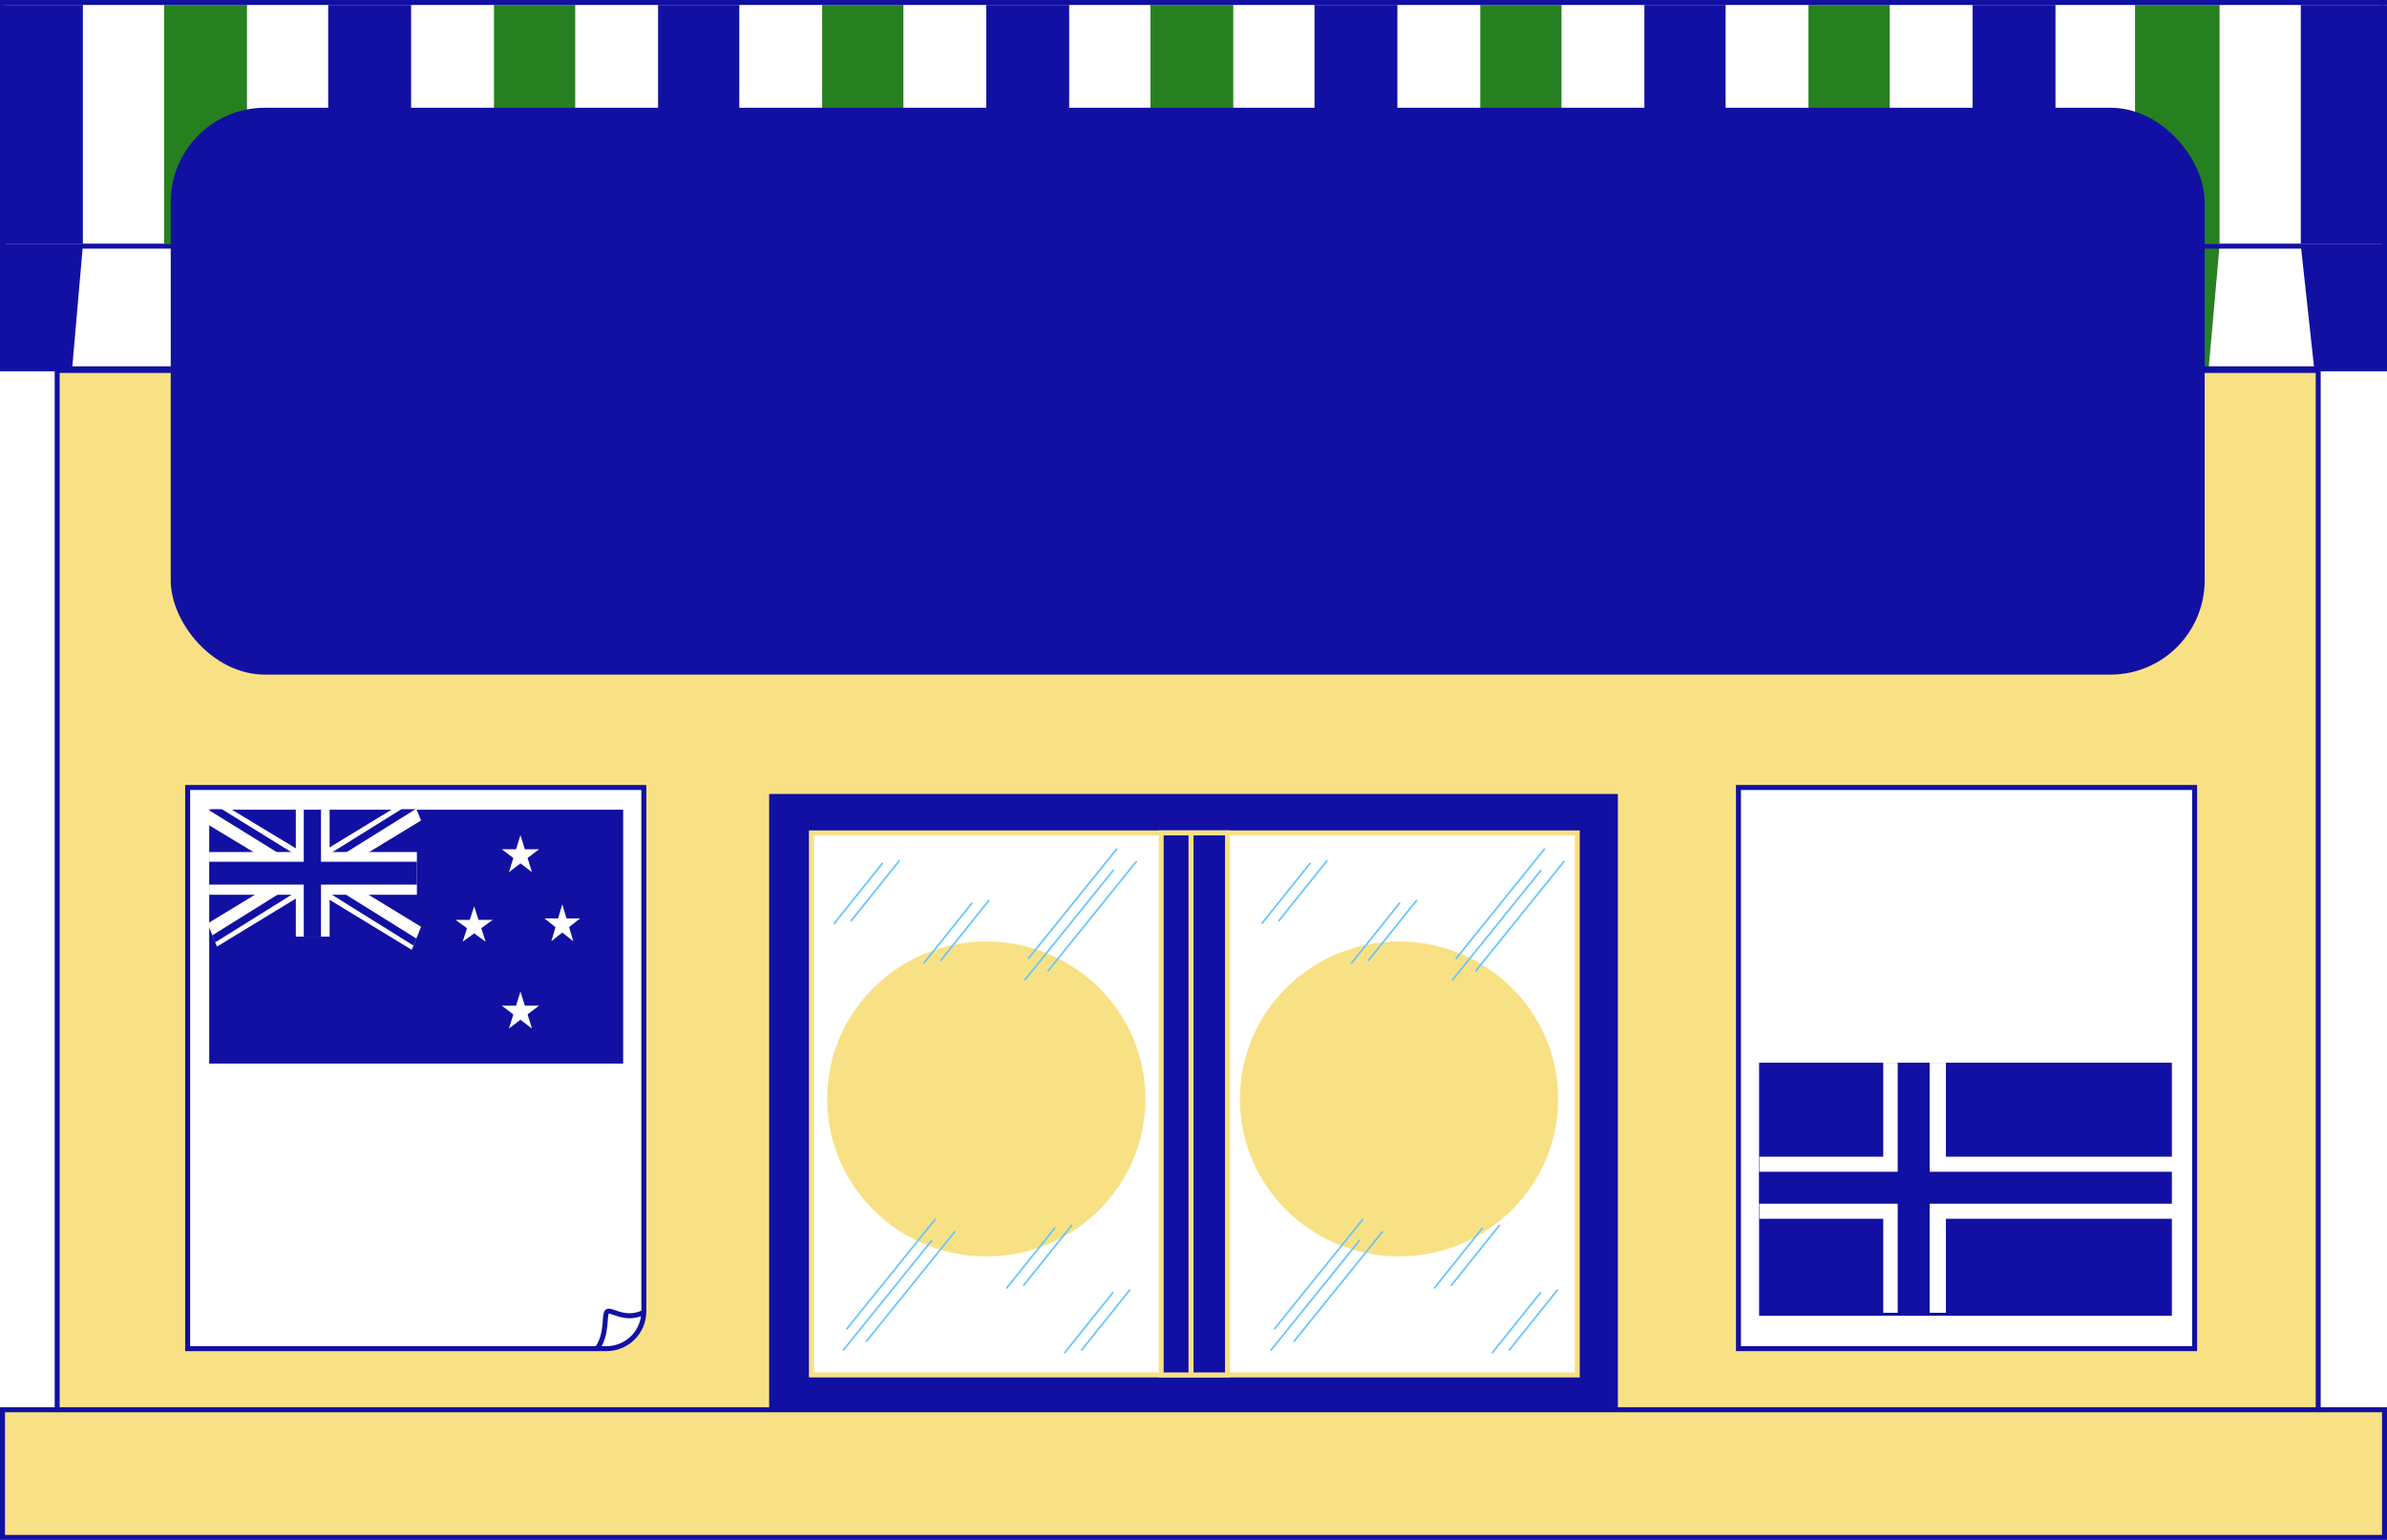 <svg width="1440" height="929" viewBox="0 0 1440 929" fill="none" xmlns="http://www.w3.org/2000/svg">
<rect width="1437" height="222" fill="white"/>
<rect x="34.5" y="223.5" width="1364" height="631" fill="#F8E184" stroke="#1210A2" stroke-width="3"/>
<rect y="3" width="50" height="144" fill="#1210A2"/>
<rect x="99" y="3" width="50" height="144" fill="#268020"/>
<rect x="198" y="3" width="50" height="144" fill="#1210A2"/>
<rect x="298" y="3" width="49" height="144" fill="#268020"/>
<rect x="397" y="3" width="49" height="144" fill="#1210A2"/>
<rect x="496" y="3" width="49" height="144" fill="#268020"/>
<rect x="595" y="3" width="50" height="144" fill="#1210A2"/>
<rect x="694" y="3" width="50" height="144" fill="#268020"/>
<rect x="793" y="3" width="50" height="144" fill="#1210A2"/>
<rect x="893" y="3" width="49" height="144" fill="#268020"/>
<rect x="992" y="3" width="49" height="144" fill="#1210A2"/>
<rect x="1091" y="3" width="49" height="144" fill="#268020"/>
<rect x="1190" y="3" width="50" height="144" fill="#1210A2"/>
<rect x="1288" y="3" width="51" height="144" fill="#268020"/>
<rect x="1388" y="3" width="50" height="144" fill="#1210A2"/>
<line y1="1.5" x2="1440" y2="1.5" stroke="#1210A2" stroke-width="3"/>
<line x1="1.5" y1="3" x2="1.5" y2="148" stroke="#1210A2" stroke-width="3"/>
<line x1="1438.5" y1="3" x2="1438.5" y2="148" stroke="#1210A2" stroke-width="3"/>
<rect x="464" y="479" width="512" height="376" fill="#1210A2"/>
<rect x="489.5" y="502.5" width="462" height="327" fill="white" stroke="#F8E184" stroke-width="3"/>
<g filter="url(#filter0_d_203_4726)">
<path d="M99 148H149L142.478 223H107.152L99 148Z" fill="#268020"/>
</g>
<path d="M198 148H248L241.478 223H206.152L198 148Z" fill="#F8E184"/>
<path d="M298 148H347L340.609 223H305.989L298 148Z" fill="#F8E184"/>
<path d="M397 148H446L439.609 223H404.989L397 148Z" fill="#F8E184"/>
<path d="M496 148H545L538.609 223H503.989L496 148Z" fill="#F8E184"/>
<path d="M595 148H645L638.478 223H603.152L595 148Z" fill="#F8E184"/>
<path d="M694 148H744L737.478 223H702.152L694 148Z" fill="#F8E184"/>
<path d="M793 148H843L836.478 223H801.152L793 148Z" fill="#F8E184"/>
<path d="M893 148H942L935.609 223H900.989L893 148Z" fill="#F8E184"/>
<path d="M992 148H1041L1034.61 223H999.989L992 148Z" fill="#F8E184"/>
<path d="M1091 148H1140L1133.61 223H1098.99L1091 148Z" fill="#F8E184"/>
<path d="M1190 148H1240L1233.48 223H1198.15L1190 148Z" fill="#F8E184"/>
<path d="M1288 148H1339L1332.35 223H1296.32L1288 148Z" fill="#268020"/>
<path d="M1388 148H1438V223H1396.15L1388 148Z" fill="#1210A2"/>
<path d="M0 148H50L43.478 223H0V148Z" fill="#1210A2"/>
<rect x="1.5" y="148.5" width="1437" height="74" stroke="#1210A2" stroke-width="3"/>
<rect x="1.5" y="850.5" width="1437" height="77" fill="#F8E184" stroke="#1210A2" stroke-width="3"/>
<path d="M388.399 475.081V791.146C388.399 803.572 378.326 813.645 365.899 813.646H113.207V475.081H388.399Z" fill="white" stroke="#1210A2" stroke-width="3"/>
<rect x="126.226" y="488.499" width="249.709" height="153.165" fill="#1210A2"/>
<rect width="15.019" height="62.165" transform="matrix(0.375 0.927 -0.854 0.52 178.334 524.843)" fill="white"/>
<rect width="15.337" height="63.787" transform="matrix(0.377 -0.926 -0.856 -0.517 178.133 529.28)" fill="white"/>
<rect width="15.019" height="62.165" transform="matrix(-0.375 0.927 0.854 0.52 200.941 526.791)" fill="white"/>
<rect width="15.019" height="62.165" transform="matrix(-0.375 -0.927 0.854 -0.52 200.899 527.333)" fill="white"/>
<rect width="4.576" height="56.418" transform="matrix(0.382 0.924 -0.849 0.529 175.982 534.444)" fill="#1210A2"/>
<rect width="4.673" height="57.892" transform="matrix(0.385 -0.923 -0.851 -0.526 175.716 519.487)" fill="#1210A2"/>
<rect width="4.576" height="59.209" transform="matrix(-0.382 0.924 0.849 0.529 200.931 534.92)" fill="#1210A2"/>
<rect width="4.576" height="59.162" transform="matrix(-0.382 -0.924 0.849 -0.529 200.89 519.203)" fill="#1210A2"/>
<rect x="178.457" y="488.499" width="20.393" height="76.582" fill="white"/>
<rect x="251.496" y="514.027" width="25.783" height="125.271" transform="rotate(90 251.496 514.027)" fill="white"/>
<rect x="183.242" y="488.499" width="10.405" height="76.582" fill="#1210A2"/>
<rect x="251.496" y="519.898" width="13.785" height="125.271" transform="rotate(90 251.496 519.898)" fill="#1210A2"/>
<path d="M314.417 609.712H316.301L314.776 610.869L315.272 612.467L313.974 611.479L312.673 612.468L313.17 610.869L311.646 609.712H313.53L313.973 608.285L314.417 609.712Z" fill="#1210A2" stroke="white" stroke-width="6"/>
<path d="M339.508 557.081H341.353L339.859 558.269L340.258 559.612L339.215 558.782L338.17 559.612L338.569 558.269L337.076 557.081H338.922L339.214 556.094L339.508 557.081Z" fill="#1210A2" stroke="white" stroke-width="6"/>
<path d="M314.417 515.351H316.301L314.776 516.508L315.272 518.106L313.974 517.118L312.673 518.107L313.17 516.508L311.646 515.351H313.53L313.973 513.924L314.417 515.351Z" fill="#1210A2" stroke="white" stroke-width="6"/>
<path d="M286.52 557.944H288.05L286.812 558.843L287.284 560.299L286.047 559.4L284.808 560.299L285.281 558.843L284.043 557.944H285.573L286.046 556.488L286.52 557.944Z" fill="#1210A2" stroke="white" stroke-width="6"/>
<rect x="124.596" y="478.951" width="150.374" height="9.224" fill="white"/>
<path d="M360 814C366.741 804.842 364.148 793.529 366.222 791.375C368.296 789.22 376.593 797.3 388 791.913" stroke="#1210A2" stroke-width="3"/>
<path d="M1323.94 475.081V813.645H1048.75V475.081H1323.94Z" fill="white" stroke="#1210A2" stroke-width="3"/>
<rect x="1061.21" y="641.141" width="249.01" height="152.678" fill="#1210A2"/>
<rect x="1136.1" y="641.141" width="37.806" height="150.86" fill="white"/>
<rect x="1310.4" y="697.849" width="37.442" height="249.01" transform="rotate(90 1310.4 697.849)" fill="white"/>
<rect x="1144.82" y="641.141" width="19.266" height="150.86" fill="#1210A2"/>
<rect x="1310.22" y="706.937" width="19.267" height="249.01" transform="rotate(90 1310.22 706.937)" fill="#1210A2"/>
<rect x="103" y="65" width="1227" height="342" rx="56.861" fill="#1210A2"/>
<path d="M910.32 814.719L939.739 778" stroke="#64C4FF"/>
<path d="M900.117 816.33L929.536 779.611" stroke="#64C4FF"/>
<path d="M652.32 814.719L681.739 778" stroke="#64C4FF"/>
<path d="M642.117 816.33L671.536 779.611" stroke="#64C4FF"/>
<path d="M771.32 555.719L800.739 519" stroke="#64C4FF"/>
<path d="M761.117 557.33L790.536 520.611" stroke="#64C4FF"/>
<path d="M513.32 555.719L542.739 519" stroke="#64C4FF"/>
<path d="M503.117 557.33L532.536 520.611" stroke="#64C4FF"/>
<ellipse cx="844" cy="663" rx="96" ry="95" fill="#F8E184"/>
<ellipse cx="595" cy="663" rx="96" ry="95" fill="#F8E184"/>
<rect x="700.5" y="502.5" width="40" height="327" fill="#1210A2" stroke="#F8E184" stroke-width="3"/>
<line x1="718.5" y1="503" x2="718.5" y2="831" stroke="#F8E184" stroke-width="3"/>
<line x1="876.078" y1="591.418" x2="929.783" y2="524.824" stroke="#64C4FF"/>
<line x1="890.04" y1="586.048" x2="943.746" y2="519.453" stroke="#64C4FF"/>
<line x1="878.226" y1="578.529" x2="931.931" y2="511.935" stroke="#64C4FF"/>
<line x1="618.078" y1="591.418" x2="671.783" y2="524.824" stroke="#64C4FF"/>
<line x1="632.04" y1="586.048" x2="685.746" y2="519.453" stroke="#64C4FF"/>
<line x1="620.226" y1="578.529" x2="673.931" y2="511.935" stroke="#64C4FF"/>
<line x1="766.52" y1="814.832" x2="820.225" y2="748.237" stroke="#64C4FF"/>
<line x1="780.483" y1="809.461" x2="834.188" y2="742.867" stroke="#64C4FF"/>
<line x1="768.667" y1="801.942" x2="822.372" y2="735.348" stroke="#64C4FF"/>
<line x1="508.52" y1="814.832" x2="562.225" y2="748.237" stroke="#64C4FF"/>
<line x1="522.483" y1="809.461" x2="576.188" y2="742.867" stroke="#64C4FF"/>
<line x1="510.667" y1="801.942" x2="564.372" y2="735.348" stroke="#64C4FF"/>
<path d="M825.319 579.719L854.738 543" stroke="#64C4FF"/>
<path d="M815.117 581.33L844.536 544.611" stroke="#64C4FF"/>
<path d="M567.319 579.719L596.738 543" stroke="#64C4FF"/>
<path d="M557.117 581.33L586.536 544.611" stroke="#64C4FF"/>
<path d="M875.32 775.719L904.739 739" stroke="#64C4FF"/>
<path d="M865.117 777.33L894.536 740.611" stroke="#64C4FF"/>
<path d="M617.32 775.719L646.739 739" stroke="#64C4FF"/>
<path d="M607.117 777.33L636.536 740.611" stroke="#64C4FF"/>
<defs>
<filter id="filter0_d_203_4726" x="99" y="148" width="58" height="83" filterUnits="userSpaceOnUse" color-interpolation-filters="sRGB">
<feFlood flood-opacity="0" result="BackgroundImageFix"/>
<feColorMatrix in="SourceAlpha" type="matrix" values="0 0 0 0 0 0 0 0 0 0 0 0 0 0 0 0 0 0 127 0" result="hardAlpha"/>
<feOffset dx="4" dy="4"/>
<feGaussianBlur stdDeviation="2"/>
<feComposite in2="hardAlpha" operator="out"/>
<feColorMatrix type="matrix" values="0 0 0 0 0.576 0 0 0 0 0.898 0 0 0 0 0.929 0 0 0 1 0"/>
<feBlend mode="normal" in2="BackgroundImageFix" result="effect1_dropShadow_203_4726"/>
<feBlend mode="normal" in="SourceGraphic" in2="effect1_dropShadow_203_4726" result="shape"/>
</filter>
</defs>
</svg>
